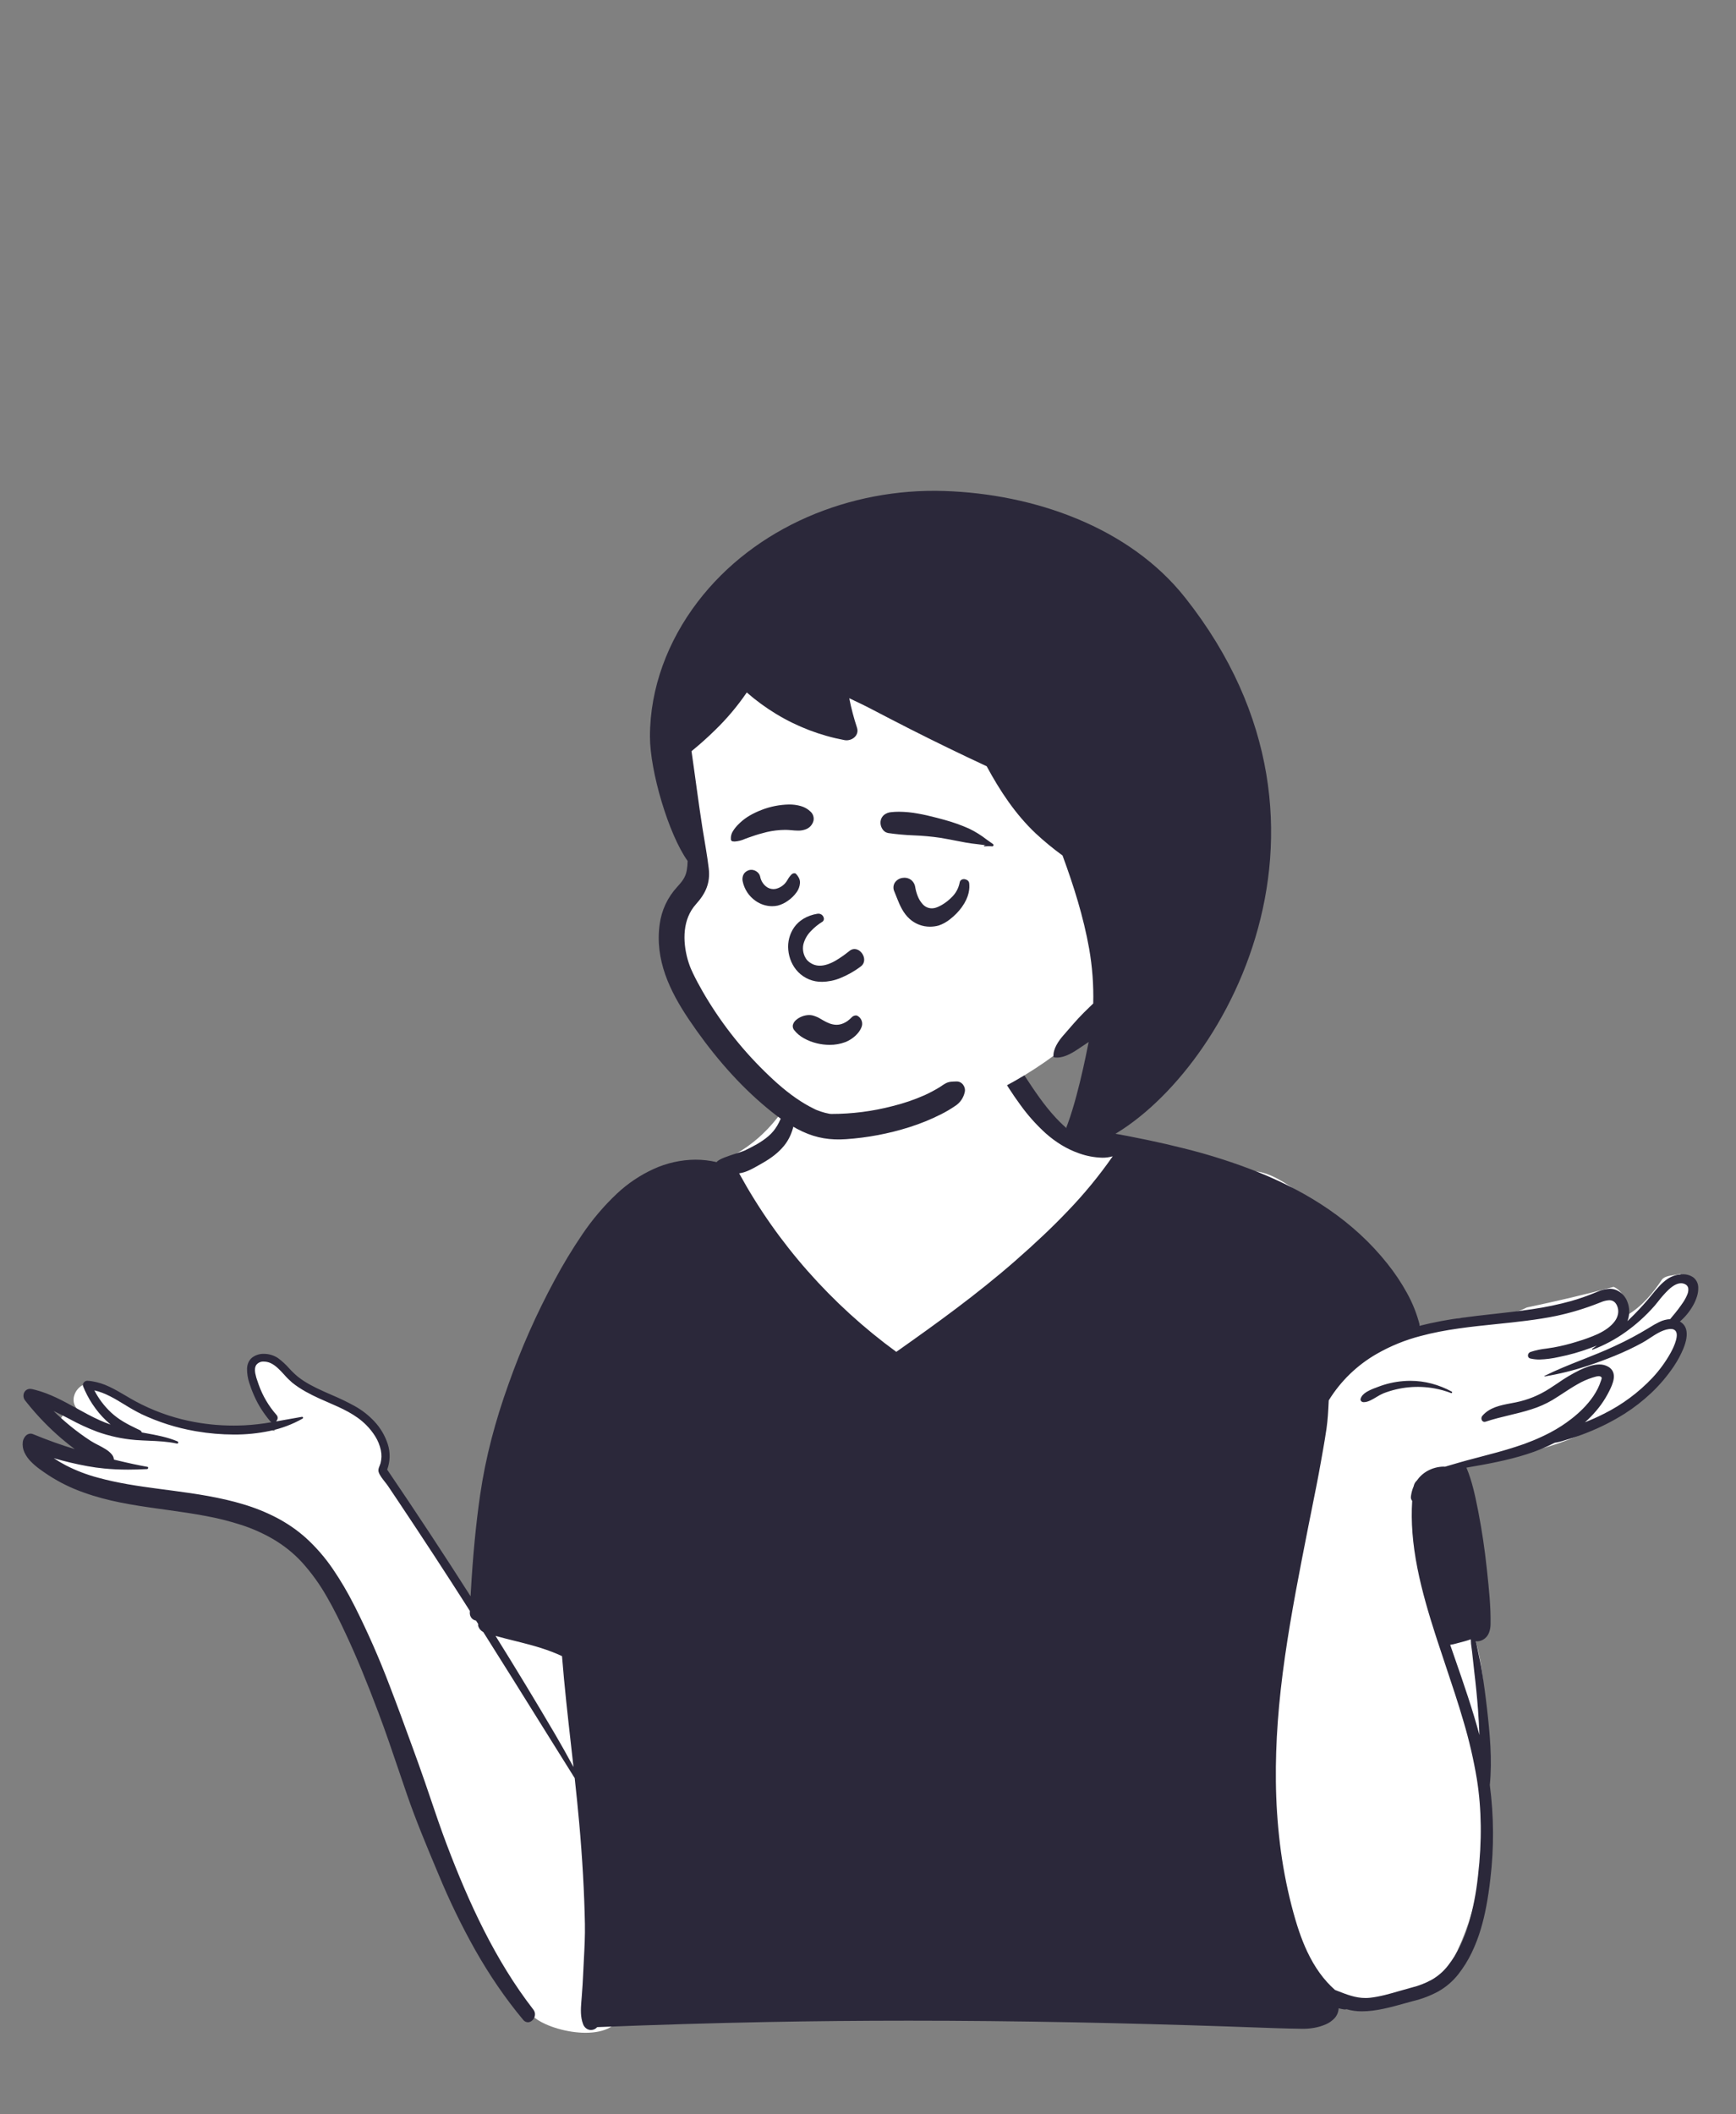 <svg width="230" height="280" viewBox="0 0 230 280" fill="none" xmlns="http://www.w3.org/2000/svg">
<rect x="0" y="0" width="230" height="280" fill="#808080" stroke="none"/>
<path d="M14.304 192.545C12.352 191.526 10.447 190.419 8.571 189.268C7.25 188.477 8.419 186.487 9.774 187.206C10.467 187.574 11.157 187.946 11.849 188.311C11.304 187.844 10.801 187.33 10.346 186.774L10.377 186.743C8.631 185.178 10.874 182.227 12.86 183.512C14.611 184.781 16.379 186.076 18.389 186.912C22.553 188.678 27.146 188.97 31.615 189.021C33.25 188.898 34.812 189.182 36.399 189.498C35.777 187.001 34.22 185.117 33.394 182.7C32.785 180.259 36.308 178.597 37.556 180.943C37.863 181.519 38.155 182.102 38.44 182.687C41.139 185.142 45.645 184.925 48.367 187.561C49.917 188.937 50.675 190.804 50.975 192.677C51.179 193.95 50.862 195.225 51.632 196.352C55.351 201.613 61.228 209.928 64.212 215.717C66.326 201.96 71.968 184.944 77.797 172.365C79.725 168.342 81.93 164.411 84.825 161.001C84.496 159.864 85.655 157.845 86.391 158.467C88.659 155.697 92.665 154.979 95.888 153.604C100.237 151.744 103.846 147.878 105.62 143.484C107.9 135.115 113.51 134.052 121.292 134.422C128.74 134.413 134.249 137.598 135.875 145.179C139.176 150.934 146.97 149.981 152.578 151.505C156.689 152.46 160.677 153.88 164.467 155.738C168.683 151.738 183.785 168.525 185.158 172.845C184.35 173.001 183.547 173.19 182.751 173.42C182.042 173.625 182.339 174.695 183.054 174.525C183.939 174.316 184.836 174.161 185.739 174.062C185.766 174.148 185.79 174.233 185.808 174.318C185.909 174.311 186.01 174.303 186.111 174.296C185.88 174.414 185.662 174.557 185.462 174.722C184.954 175.144 185.614 175.957 186.154 175.621C186.663 175.24 187.328 175.301 187.938 175.173C187.974 176.427 192.447 175.025 193.141 174.609C196.229 174.223 199.406 174.637 202.288 173.148C206.123 172.341 209.988 171.447 213.78 170.419C214.784 170.81 215.728 172.21 214.93 173.239C214.482 173.706 215.058 174.47 215.623 174.138C217.517 173.023 218.982 171.282 220.224 169.407C220.809 168.817 221.847 168.945 222.632 168.7C222.739 168.887 222.796 169.099 222.798 169.314C226.13 169.863 223.753 173.502 222.078 174.635C222.967 175.214 223 176.347 222.923 177.293C223.023 177.462 223.084 177.653 223.099 177.849C223.114 178.045 223.083 178.243 223.01 178.425C222.383 179.869 221.028 181.085 219.998 182.255C218.861 183.547 217.846 184.847 216.462 185.893C211.186 189.915 204.82 192.163 198.288 193.043C195.969 193.399 192.633 193.944 191.197 195.905C191.549 198.232 192.196 200.465 192.783 202.734C193.604 205.747 193.548 208.9 193.559 211.972C193.587 211.946 193.621 211.928 193.658 211.919C193.695 211.911 193.734 211.911 193.771 211.922C193.807 211.932 193.841 211.951 193.868 211.978C193.895 212.005 193.915 212.038 193.926 212.074C194.117 213.347 194.259 214.649 195.033 215.719C195.706 217.733 196.17 219.811 196.416 221.92C197.432 231.828 197.675 242.027 195.384 251.78C194.504 255.392 193.059 258.842 191.104 262.004C190.874 262.408 190.519 262.728 190.092 262.914C189.666 263.101 189.191 263.145 188.738 263.039C185.915 264.505 182.36 264.975 179.319 264.603C168.95 261.665 172.563 268.734 158.023 266.569C132.927 263.372 107.564 269.655 82.521 265.966C81.904 270.73 73.83 269.364 71.025 267.35C62.615 261.098 58.44 241.305 54.219 231.264C51.318 223.349 46.46 209.332 40.098 204.021C38.19 202.529 35.885 201.744 33.577 201.11C24.967 198.891 16.323 196.793 7.696 194.635C6.233 194.275 6.496 191.78 8.061 191.94C10.137 192.153 12.221 192.345 14.304 192.545Z" fill="white"/>
<path d="M78.302 268.832C78.458 268.831 78.613 268.796 78.755 268.73C78.897 268.664 79.024 268.569 79.126 268.451C86.861 268.14 94.467 267.912 101.735 267.774C107.793 267.658 114.071 267.599 120.395 267.599C127.427 267.599 134.77 267.672 142.221 267.816C148.749 267.943 155.59 268.126 162.554 268.361C163.529 268.393 164.521 268.43 165.48 268.466H165.488H165.492C167.813 268.552 170.212 268.641 172.573 268.673C172.605 268.673 172.638 268.673 172.671 268.673C173.164 268.672 173.657 268.627 174.142 268.538C174.655 268.449 175.156 268.299 175.633 268.091C176.08 267.904 176.482 267.625 176.813 267.272C177.128 266.926 177.318 266.484 177.351 266.018L177.354 265.956C177.583 266.018 177.815 266.067 178.05 266.102C178.091 266.109 178.134 266.112 178.176 266.112C178.235 266.112 178.294 266.106 178.352 266.093L178.399 266.08C179.067 266.274 179.76 266.369 180.455 266.361C182.317 266.361 184.297 265.808 186.044 265.321C186.385 265.226 186.708 265.136 187.024 265.052L187.234 264.996C188.386 264.721 189.498 264.297 190.54 263.735C191.576 263.155 192.486 262.374 193.217 261.439C193.909 260.555 194.503 259.6 194.988 258.588C195.475 257.571 195.88 256.515 196.199 255.433C196.755 253.568 197.155 251.46 197.457 248.798C197.948 244.676 197.923 240.509 197.383 236.393C197.72 233.015 197.384 229.541 197.012 226.273C196.813 224.526 196.594 222.916 196.343 221.351C196.196 220.439 196.006 219.545 195.807 218.634C195.781 218.513 195.757 218.393 195.731 218.265V218.262C195.682 218.015 195.63 217.76 195.565 217.511L195.52 217.351C195.577 217.359 195.635 217.363 195.694 217.363C195.97 217.358 196.24 217.284 196.48 217.148C196.837 216.949 197.114 216.632 197.263 216.252C197.411 215.872 197.485 215.468 197.482 215.06C197.52 212.777 197.27 210.427 197.028 208.154L197.024 208.118C197.006 207.955 196.989 207.792 196.972 207.63C196.702 205.115 196.336 202.66 195.884 200.334L195.762 199.713C195.43 198.027 195.014 196.083 194.285 194.359C197.007 193.896 199.666 193.412 202.263 192.588C203.544 192.183 204.79 191.673 205.987 191.062C206.435 190.992 206.877 190.884 207.307 190.738H207.308C207.44 190.698 207.575 190.656 207.708 190.618C208.567 190.367 209.426 190.069 210.262 189.732C211.994 189.053 213.658 188.212 215.233 187.222C216.502 186.416 217.691 185.49 218.784 184.457C219.876 183.425 220.854 182.277 221.699 181.034L221.815 180.86C222.287 180.151 222.691 179.398 223.021 178.612C223.434 177.593 223.564 176.752 223.407 176.111C223.353 175.878 223.25 175.659 223.105 175.47C222.959 175.28 222.775 175.124 222.564 175.012C223.255 174.419 223.839 173.711 224.289 172.92C224.513 172.533 224.694 172.122 224.828 171.696C224.952 171.315 225.009 170.916 224.999 170.516C225 170.255 224.942 169.997 224.828 169.762C224.713 169.527 224.546 169.321 224.339 169.161C223.929 168.879 223.439 168.737 222.942 168.755C222.247 168.757 221.567 168.957 220.982 169.331C220.133 169.899 219.482 170.697 218.853 171.47L218.794 171.542C218.105 172.389 217.349 173.23 216.481 174.112C216.265 174.332 216.045 174.547 215.83 174.752L215.609 174.96C215.643 174.877 215.674 174.792 215.7 174.708C215.92 173.989 215.903 173.218 215.651 172.51C215.535 172.155 215.35 171.828 215.105 171.547C214.86 171.266 214.561 171.038 214.225 170.875C213.928 170.739 213.604 170.67 213.277 170.673C212.722 170.699 212.176 170.828 211.669 171.054L211.542 171.106C210.438 171.569 209.308 171.967 208.156 172.297C206.477 172.758 204.771 173.116 203.048 173.367C201.328 173.629 199.566 173.824 197.863 174.013C196.501 174.164 195.093 174.32 193.715 174.508C191.83 174.753 189.96 175.106 188.116 175.566C187.74 174.047 187.163 172.584 186.401 171.217C185.649 169.853 184.782 168.557 183.808 167.342C182.702 165.953 181.489 164.651 180.182 163.449C178.896 162.27 177.529 161.181 176.092 160.192C174.657 159.205 173.164 158.306 171.622 157.497C170.134 156.714 168.53 155.973 166.855 155.292C163.569 153.98 160.197 152.899 156.761 152.056C153.789 151.306 150.521 150.621 146.476 149.899C146.399 149.886 146.322 149.879 146.244 149.879C145.741 149.879 145.284 150.153 144.859 150.433C144.817 150.461 144.775 150.489 144.734 150.517L144.725 150.523C144.351 150.772 144.029 150.988 143.739 150.988C143.655 150.989 143.573 150.968 143.499 150.928C142.272 150.269 141.09 149.322 139.887 148.034C138.29 146.323 136.999 144.361 135.752 142.464C135.246 141.695 134.723 140.901 134.185 140.128C134.068 139.951 133.909 139.806 133.723 139.705C133.536 139.605 133.328 139.552 133.116 139.552C132.874 139.553 132.637 139.616 132.426 139.735C132.22 139.848 132.049 140.016 131.931 140.22C131.83 140.404 131.783 140.613 131.793 140.822C131.804 141.032 131.872 141.234 131.991 141.408L132.41 142.102C133.194 143.39 134.138 144.9 135.191 146.328C136.171 147.691 137.292 148.947 138.535 150.076C139.186 150.656 139.887 151.178 140.63 151.633C141.375 152.087 142.166 152.46 142.991 152.746C143.97 153.094 144.999 153.286 146.038 153.315C146.506 153.321 146.973 153.258 147.423 153.128L147.589 152.886C147.539 152.96 147.484 153.04 147.423 153.128C145.609 155.73 143.59 158.182 141.385 160.462C139.433 162.506 137.237 164.585 134.473 167.004C129.434 171.413 123.94 175.362 119.186 178.718L118.749 179.026C114.469 175.902 110.54 172.323 107.033 168.35C103.524 164.381 100.469 160.031 97.927 155.383C98.84 155.273 99.751 154.75 100.557 154.289L100.566 154.284C100.698 154.208 100.822 154.137 100.946 154.068C102.231 153.346 103.158 152.609 103.865 151.747C104.194 151.346 104.469 150.904 104.683 150.432C104.889 149.975 105.048 149.499 105.159 149.01C105.364 148.013 105.493 147.003 105.544 145.986C105.586 145.434 105.629 144.862 105.696 144.307C105.699 144.288 105.698 144.269 105.693 144.251C105.687 144.232 105.678 144.215 105.666 144.201C105.648 144.183 105.627 144.169 105.603 144.16C105.579 144.15 105.554 144.146 105.529 144.147C105.485 144.146 105.442 144.16 105.406 144.187C104.589 144.866 104.235 145.905 103.894 146.91C103.842 147.062 103.789 147.218 103.735 147.369C103.295 148.607 102.8 149.605 101.813 150.456C100.885 151.256 99.746 151.849 98.653 152.369C98.482 152.45 98.098 152.573 97.653 152.714H97.652C96.607 153.047 95.175 153.502 94.951 153.901C94.031 153.685 93.089 153.576 92.144 153.575C90.226 153.59 88.334 154.011 86.591 154.811C84.811 155.624 83.176 156.721 81.748 158.059C80.017 159.689 78.472 161.506 77.142 163.476C75.807 165.444 74.576 167.48 73.455 169.577C71.077 173.982 69.045 178.564 67.377 183.283C66.489 185.749 65.73 188.193 65.118 190.547C64.478 193.002 63.974 195.49 63.608 198C63.05 201.864 62.647 206.07 62.376 210.856L62.346 211.393C58.862 205.924 55.145 200.283 51.298 194.623C51.702 193.535 51.729 192.342 51.373 191.237C51.01 190.121 50.406 189.098 49.604 188.242C48.836 187.419 47.942 186.724 46.956 186.182C45.97 185.643 44.958 185.156 43.922 184.723C43.626 184.594 43.322 184.46 43.023 184.326L42.715 184.186C41.624 183.689 40.477 183.119 39.475 182.327C39.056 181.978 38.663 181.6 38.297 181.195C37.862 180.703 37.378 180.257 36.852 179.863C36.293 179.488 35.635 179.288 34.961 179.289C34.415 179.273 33.879 179.438 33.436 179.759C33.225 179.923 33.054 180.133 32.937 180.373C32.805 180.652 32.735 180.956 32.73 181.264C32.727 181.891 32.824 182.514 33.017 183.11C33.205 183.708 33.427 184.294 33.684 184.865C33.951 185.472 34.264 186.057 34.621 186.615C34.978 187.172 35.372 187.706 35.799 188.211C35.836 188.255 35.879 188.294 35.926 188.326L35.959 188.346C34.77 188.555 33.568 188.692 32.362 188.756C31.898 188.777 31.428 188.788 30.968 188.788C28.968 188.793 26.974 188.585 25.018 188.169C22.553 187.646 20.175 186.773 17.956 185.578C17.512 185.337 17.068 185.075 16.639 184.823C15.942 184.412 15.221 183.987 14.485 183.644C13.75 183.288 12.968 183.042 12.162 182.914C11.974 182.885 11.777 182.865 11.558 182.853C11.55 182.853 11.542 182.853 11.534 182.853C11.442 182.858 11.352 182.885 11.273 182.931C11.193 182.977 11.125 183.042 11.075 183.12C11.027 183.184 10.995 183.26 10.983 183.34C10.972 183.42 10.98 183.501 11.007 183.577C11.086 183.775 11.164 183.958 11.245 184.135C11.627 184.974 12.095 185.771 12.643 186.512C13.198 187.268 13.837 187.957 14.55 188.565L14.66 188.657C14.15 188.481 13.652 188.283 13.179 188.07C12.148 187.606 11.135 187.047 10.155 186.506C8.42 185.548 6.626 184.558 4.67 184.059C4.54 184.025 4.401 183.992 4.231 183.954C4.153 183.937 4.073 183.928 3.993 183.928C3.829 183.925 3.667 183.969 3.527 184.055C3.386 184.142 3.274 184.267 3.203 184.415C3.123 184.588 3.093 184.78 3.117 184.969C3.142 185.158 3.219 185.337 3.341 185.484C3.445 185.617 3.532 185.724 3.614 185.823C4.976 187.522 6.494 189.09 8.149 190.506C8.719 190.991 9.309 191.462 9.903 191.907C8.12 191.367 6.259 190.699 4.372 189.922C4.268 189.878 4.156 189.855 4.044 189.854C3.908 189.859 3.776 189.894 3.655 189.956C3.535 190.019 3.43 190.107 3.347 190.214C3.172 190.425 3.058 190.681 3.019 190.952C2.961 191.424 3.036 191.903 3.234 192.335C3.44 192.774 3.719 193.175 4.06 193.521C4.749 194.248 5.651 194.848 6.376 195.33L6.437 195.371C7.901 196.323 9.475 197.094 11.125 197.665C14.253 198.796 17.523 199.312 20.878 199.782L22.48 200.005C24.01 200.219 25.639 200.454 27.255 200.761C28.832 201.049 30.388 201.439 31.915 201.929C33.422 202.411 34.872 203.057 36.238 203.856C36.924 204.263 37.581 204.716 38.205 205.213C38.846 205.726 39.447 206.287 40.004 206.89C41.265 208.286 42.369 209.816 43.297 211.452C44.265 213.113 45.101 214.849 45.861 216.476C47.232 219.411 48.551 222.598 50.139 226.81C51.094 229.337 51.976 231.94 52.829 234.456C53.194 235.533 53.572 236.646 53.95 237.74C55.113 241.099 56.511 244.435 57.863 247.661L58.081 248.178C59.505 251.634 61.138 255.001 62.97 258.259C63.911 259.914 64.904 261.507 65.921 262.993C66.994 264.562 68.134 266.072 69.31 267.48C69.383 267.578 69.478 267.659 69.586 267.715C69.695 267.772 69.815 267.804 69.937 267.808C70.111 267.804 70.28 267.747 70.419 267.643C70.569 267.535 70.689 267.391 70.769 267.226C70.852 267.059 70.889 266.874 70.879 266.688C70.864 266.484 70.788 266.289 70.661 266.129C69.397 264.492 68.22 262.79 67.136 261.029C66.097 259.347 65.076 257.521 64.102 255.599C63.203 253.827 62.343 251.98 61.472 249.953C60.706 248.17 59.95 246.289 59.16 244.201C58.408 242.216 57.715 240.17 57.044 238.191V238.189C56.533 236.682 56.005 235.124 55.454 233.603L54.697 231.513C53.735 228.865 52.695 226.021 51.601 223.182C50.27 219.676 48.761 216.241 47.08 212.888L46.9 212.536C46.078 210.906 45.151 209.331 44.125 207.821C43.102 206.311 41.905 204.925 40.559 203.694C39.958 203.154 39.323 202.654 38.657 202.197C38.004 201.751 37.325 201.343 36.624 200.977C35.226 200.254 33.764 199.666 32.255 199.219C29.212 198.294 25.966 197.819 22.902 197.412L20.924 197.151C18.361 196.811 15.64 196.418 13.024 195.699C11.531 195.308 10.084 194.755 8.711 194.049C8.164 193.763 7.633 193.448 7.12 193.106C8.59 193.537 10.082 193.891 11.59 194.165C12.317 194.299 13.059 194.401 13.797 194.472C14.805 194.572 15.845 194.621 16.976 194.621C17.754 194.621 18.574 194.598 19.481 194.55C19.521 194.547 19.558 194.528 19.586 194.499C19.613 194.47 19.629 194.431 19.631 194.391C19.635 194.358 19.625 194.325 19.605 194.299C19.585 194.273 19.555 194.256 19.522 194.251C18.321 194.038 17.04 193.764 15.492 193.389L15.09 193.291C15.075 193.039 14.977 192.798 14.812 192.607C14.37 192.069 13.664 191.705 12.983 191.353C12.646 191.187 12.318 191.005 12 190.806C11.079 190.207 10.191 189.558 9.338 188.864C8.581 188.247 7.826 187.572 7.095 186.858L7.075 186.839L7.085 186.849L7.095 186.859C7.799 187.183 8.501 187.548 9.179 187.9C10.378 188.557 11.621 189.13 12.9 189.612C14.513 190.187 16.195 190.551 17.902 190.694L18.007 190.703L18.113 190.71C18.631 190.748 19.157 190.769 19.666 190.791C20.907 190.843 22.19 190.898 23.431 191.171C23.445 191.174 23.459 191.176 23.474 191.176C23.507 191.176 23.539 191.165 23.565 191.144C23.59 191.123 23.608 191.094 23.613 191.061C23.621 191.024 23.615 190.985 23.597 190.951C23.578 190.918 23.549 190.892 23.513 190.878C22.147 190.31 20.764 190.059 19.299 189.792L19.287 189.79C19.122 189.76 18.951 189.729 18.784 189.698C18.764 189.629 18.729 189.566 18.681 189.512C18.634 189.458 18.575 189.416 18.509 189.387L18.098 189.191C16.903 188.617 15.745 188.022 14.712 187.053C13.813 186.212 13.065 185.223 12.501 184.128C13.932 184.442 15.263 185.252 16.549 186.036C17.268 186.492 18.011 186.909 18.774 187.286C21.003 188.333 23.361 189.081 25.787 189.509L26.063 189.557C27.689 189.831 29.336 189.972 30.985 189.976C32.584 189.986 34.18 189.825 35.745 189.497C37.272 189.181 38.74 188.628 40.097 187.86C40.12 187.849 40.138 187.829 40.148 187.806C40.159 187.782 40.161 187.756 40.154 187.731C40.145 187.702 40.128 187.676 40.104 187.658C40.08 187.64 40.051 187.63 40.02 187.63C40.013 187.63 40.006 187.63 39.999 187.631C39.315 187.743 38.624 187.87 37.956 187.992H37.952L37.947 187.993C37.495 188.075 37.028 188.161 36.569 188.24C36.683 188.136 36.758 187.996 36.781 187.842C36.792 187.759 36.784 187.674 36.759 187.593C36.733 187.513 36.691 187.439 36.633 187.377C35.604 186.212 34.807 184.861 34.283 183.397L34.184 183.11L34.152 183.018L34.15 183.013C34.006 182.636 33.894 182.247 33.816 181.851C33.736 181.375 33.781 181.018 33.954 180.76C34.07 180.609 34.221 180.49 34.394 180.413C34.567 180.335 34.756 180.301 34.945 180.315C35.248 180.317 35.547 180.381 35.824 180.502C36.535 180.823 37.105 181.448 37.656 182.052C37.979 182.425 38.33 182.774 38.705 183.096C39.844 184.017 41.166 184.676 42.19 185.148L42.45 185.266C42.786 185.417 43.131 185.567 43.465 185.712C45.258 186.489 47.111 187.293 48.519 188.715C48.978 189.173 49.383 189.683 49.725 190.234C50.068 190.785 50.314 191.392 50.451 192.027C50.576 192.608 50.563 193.211 50.413 193.787C50.376 193.913 50.331 194.036 50.279 194.156C50.169 194.423 50.074 194.655 50.178 194.976C50.31 195.378 50.675 195.841 50.997 196.249C51.154 196.448 51.302 196.635 51.416 196.805C51.828 197.416 52.244 198.037 52.646 198.638C53.337 199.671 54.036 200.724 54.712 201.742L54.724 201.761L55.091 202.314C56.651 204.666 58.232 207.084 59.925 209.707C60.445 210.513 60.968 211.327 61.479 212.126L62.252 213.337C62.363 213.51 62.474 213.683 62.584 213.857L62.661 213.976L62.721 214.071C62.836 214.25 62.942 214.417 63.037 214.568L63.357 215.071C63.332 215.17 63.335 215.274 63.367 215.372C63.477 215.684 63.697 215.946 63.984 216.109L64.034 216.138C66.541 220.101 69.064 224.145 71.503 228.056L71.522 228.087C73.034 230.51 74.598 233.016 76.142 235.477C76.383 237.678 76.577 239.609 76.735 241.38C77.162 246.161 77.41 250.543 77.493 254.774C77.523 256.354 77.438 257.966 77.355 259.525V259.532C77.325 260.105 77.294 260.698 77.269 261.279C77.222 262.327 77.158 263.367 77.078 264.373L77.018 265.103C76.936 266.118 76.893 267.108 77.253 268.061C77.337 268.291 77.488 268.491 77.686 268.634C77.866 268.763 78.081 268.832 78.302 268.832V268.832ZM191.212 194.224C190.482 194.243 189.767 194.437 189.128 194.79C188.561 195.105 188.074 195.547 187.706 196.082C187.493 196.275 187.35 196.533 187.299 196.815C187.116 197.238 186.993 197.684 186.935 198.14C186.915 198.251 186.919 198.364 186.948 198.473C186.976 198.582 187.027 198.683 187.098 198.77C186.92 201.509 187.147 204.426 187.793 207.689C188.41 210.807 189.329 213.835 190.146 216.385L190.327 216.946L190.443 217.301C190.805 218.414 191.183 219.54 191.548 220.629V220.631C192.358 223.047 193.196 225.547 193.917 228.032C194.655 230.515 195.24 233.041 195.666 235.596C196.3 239.547 196.352 243.84 195.825 248.355L195.79 248.646C195.566 250.719 195.161 252.769 194.58 254.772C194.281 255.775 193.904 256.753 193.452 257.698C193.009 258.626 192.466 259.503 191.833 260.314C191.246 261.068 190.519 261.701 189.69 262.176C188.858 262.633 187.97 262.979 187.048 263.206L186.941 263.235C186.448 263.365 185.941 263.512 185.45 263.655H185.447C184.161 264.03 182.831 264.418 181.512 264.562C181.312 264.584 181.11 264.595 180.908 264.595C179.603 264.595 178.453 264.145 177.236 263.669C177.129 263.627 176.996 263.575 176.869 263.526L176.867 263.524C175.386 262.213 174.184 260.551 173.189 258.441C172.416 256.8 171.776 254.923 171.114 252.356C170.424 249.665 169.91 246.932 169.577 244.174C169.247 241.429 169.067 238.667 169.039 235.901C168.98 230.804 169.376 225.383 170.251 219.328C171.07 213.651 172.197 207.93 173.288 202.398L173.322 202.222C173.489 201.375 173.663 200.514 173.831 199.681V199.678V199.676C174.226 197.719 174.635 195.694 174.986 193.695L175.284 192.019C175.431 191.185 175.6 190.2 175.743 189.216C175.917 188.014 175.975 186.852 176.035 185.622L176.044 185.451C177.617 182.897 179.805 180.779 182.408 179.29C184.24 178.241 186.205 177.443 188.25 176.918C191.487 176.045 194.937 175.69 198.273 175.346C200.897 175.076 203.61 174.796 206.181 174.267C208.117 173.855 210.014 173.28 211.854 172.55L212.107 172.451C212.454 172.299 212.825 172.21 213.203 172.187C213.695 172.187 214.037 172.433 214.251 172.939C214.395 173.277 214.436 173.65 214.368 174.011C214.297 174.369 214.144 174.707 213.921 174.997C213.439 175.638 212.706 176.184 211.68 176.668C210.812 177.055 209.918 177.383 209.006 177.65L208.914 177.68C207.905 177.999 206.877 178.254 205.836 178.442C205.521 178.499 205.202 178.544 204.893 178.587C204.165 178.663 203.448 178.817 202.753 179.046C202.655 179.085 202.571 179.154 202.515 179.242C202.458 179.331 202.43 179.436 202.436 179.541C202.44 179.629 202.473 179.713 202.531 179.78C202.588 179.846 202.667 179.891 202.753 179.907C203.154 179.999 203.564 180.044 203.976 180.041C204.831 180.012 205.682 179.901 206.517 179.71L206.549 179.703C207.932 179.429 209.291 179.045 210.613 178.554C210.899 178.449 211.139 178.358 211.367 178.268L211.56 178.192C211.376 178.326 211.179 178.467 210.958 178.623C210.947 178.632 210.938 178.644 210.934 178.657C210.93 178.671 210.93 178.686 210.935 178.699C210.938 178.711 210.944 178.721 210.954 178.729C210.963 178.736 210.974 178.74 210.986 178.741C210.993 178.741 211.001 178.739 211.007 178.737C212.576 178.143 214.059 177.346 215.42 176.366C216.783 175.391 218.031 174.265 219.141 173.009L219.25 172.885C219.367 172.749 219.506 172.575 219.667 172.374C220.092 171.816 220.557 171.29 221.06 170.8C221.686 170.222 222.229 169.941 222.72 169.941C222.909 169.94 223.094 169.985 223.263 170.07C223.366 170.117 223.457 170.187 223.528 170.276C223.599 170.364 223.648 170.468 223.671 170.579C223.711 170.87 223.667 171.167 223.546 171.434C223.402 171.787 223.222 172.125 223.01 172.442C222.57 173.095 222.093 173.723 221.581 174.321C221.512 174.404 221.442 174.489 221.38 174.564L221.276 174.693C220.773 174.721 220.281 174.851 219.83 175.076C219.377 175.296 218.939 175.544 218.516 175.817L218.427 175.872C216.98 176.754 215.482 177.55 213.941 178.256C212.535 178.917 211.064 179.498 209.643 180.059C207.978 180.717 206.257 181.397 204.628 182.21C204.621 182.213 204.615 182.218 204.612 182.224C204.609 182.231 204.608 182.238 204.61 182.246C204.612 182.255 204.618 182.262 204.625 182.268C204.632 182.274 204.641 182.277 204.65 182.277H204.656C206.584 181.958 208.484 181.489 210.339 180.873L210.421 180.847L210.504 180.819C211.596 180.461 212.718 180.045 213.936 179.548C215.189 179.04 216.411 178.461 217.598 177.814C217.916 177.641 218.239 177.429 218.581 177.205C219.394 176.673 220.234 176.123 221.112 176.013C221.188 176.003 221.264 175.998 221.34 175.997C221.383 175.997 221.426 175.999 221.467 176.003C221.587 176.003 221.704 176.035 221.808 176.095C221.912 176.155 221.998 176.242 222.057 176.346C222.457 177.103 221.509 178.859 221.314 179.203C220.66 180.364 219.872 181.445 218.967 182.423C217.113 184.394 214.924 186.02 212.501 187.225C211.735 187.616 210.913 187.985 209.986 188.353C210.129 188.226 210.272 188.094 210.379 187.993C210.893 187.507 211.371 186.984 211.809 186.428C212.247 185.873 212.637 185.281 212.975 184.659L213.151 184.324C213.432 183.78 213.729 183.144 213.803 182.552C213.848 182.262 213.816 181.966 213.712 181.693C213.585 181.399 213.364 181.156 213.084 181.001C212.721 180.792 212.308 180.686 211.889 180.694C211.43 180.704 210.975 180.786 210.542 180.936C210.496 180.951 210.449 180.967 210.404 180.982L210.376 180.992C210.054 181.105 209.702 181.25 209.3 181.437C208.276 181.941 207.295 182.525 206.364 183.184C206.018 183.415 205.662 183.653 205.306 183.88C204.623 184.321 203.901 184.698 203.15 185.009C202.401 185.315 201.624 185.55 200.83 185.711L200.675 185.742C200.518 185.773 200.358 185.803 200.203 185.832C198.8 186.098 197.35 186.372 196.382 187.512C196.322 187.588 196.284 187.679 196.273 187.776C196.262 187.872 196.278 187.969 196.32 188.057C196.349 188.128 196.398 188.189 196.462 188.232C196.525 188.275 196.6 188.299 196.677 188.3C196.727 188.3 196.778 188.291 196.826 188.274C197.869 187.922 198.95 187.663 199.995 187.412C200.959 187.18 201.956 186.941 202.91 186.63C203.879 186.328 204.81 185.916 205.684 185.401C206.16 185.113 206.635 184.803 207.094 184.502C207.723 184.09 208.374 183.664 209.043 183.29C209.651 182.938 210.296 182.653 210.965 182.441L211.334 182.332C211.488 182.281 211.648 182.251 211.811 182.243C211.868 182.242 211.926 182.251 211.981 182.269C212.023 182.278 212.063 182.296 212.098 182.321C212.133 182.345 212.163 182.377 212.186 182.413C212.23 182.504 212.188 182.623 212.136 182.774L212.135 182.777C212.125 182.806 212.114 182.836 212.104 182.868L212.093 182.899C211.184 185.712 208.44 187.823 206.886 188.831C206.42 189.135 205.918 189.429 205.396 189.706C203.917 190.476 202.374 191.114 200.783 191.612C199.196 192.127 197.544 192.559 195.946 192.977L195.938 192.979C195.419 193.115 194.882 193.255 194.356 193.396C194.335 193.402 192.165 194.008 191.454 194.233C191.376 194.227 191.295 194.224 191.212 194.224ZM65.654 216.642C65.692 216.651 65.731 216.661 65.767 216.672H65.769L65.776 216.674C66.538 216.888 67.32 217.082 68.075 217.269C68.368 217.342 68.7 217.424 69.02 217.505C70.784 217.949 72.665 218.477 74.46 219.319C74.776 223.314 75.233 227.365 75.675 231.282V231.284C75.737 231.841 75.808 232.474 75.878 233.091L75.98 234.009C75.109 232.393 74.311 230.97 73.539 229.658C71 225.34 68.348 220.961 65.654 216.642ZM194.864 217.097C194.87 217.492 194.906 217.885 194.971 218.274C194.994 218.435 195.016 218.586 195.033 218.738C195.08 219.143 195.124 219.556 195.166 219.955V219.959C195.213 220.4 195.262 220.855 195.314 221.303C195.537 223.161 195.703 224.847 195.822 226.457C195.906 227.581 195.96 228.71 196.005 229.763C195.098 226.37 193.924 222.987 192.789 219.714L192.784 219.701C192.57 219.084 192.349 218.446 192.133 217.819C192.37 217.789 192.604 217.742 192.833 217.676L193.237 217.567L193.318 217.547H193.319C193.614 217.472 194.305 217.296 194.864 217.097V217.097ZM10.705 192.493L10.792 192.555L10.705 192.493ZM10.141 192.084C10.195 192.124 10.248 192.163 10.302 192.202C10.249 192.164 10.196 192.125 10.141 192.084V192.084ZM63.067 214.617L63.052 214.593L63.037 214.569L62.721 214.073L62.616 213.908L62.584 213.858L62.252 213.338L62.244 213.519C62.222 213.79 62.302 214.06 62.47 214.274C62.623 214.454 62.834 214.575 63.066 214.617L63.067 214.617ZM180.705 185.687C181.237 185.687 181.815 185.34 182.373 185.005C182.657 184.823 182.954 184.663 183.263 184.529C185.427 183.677 187.786 183.449 190.073 183.87C190.819 184.006 191.551 184.212 192.259 184.485C192.27 184.49 192.282 184.492 192.295 184.492C192.318 184.491 192.339 184.481 192.357 184.466C192.374 184.451 192.386 184.43 192.39 184.408C192.397 184.386 192.396 184.362 192.387 184.341C192.378 184.32 192.363 184.302 192.343 184.291C191.501 183.831 190.607 183.474 189.679 183.228C188.757 182.985 187.806 182.861 186.852 182.861C186.529 182.861 186.202 182.875 185.88 182.904C184.744 182.998 183.628 183.254 182.565 183.666L182.462 183.706L182.291 183.772C181.871 183.917 181.466 184.1 181.079 184.319C180.64 184.585 180.374 184.884 180.268 185.23C180.253 185.277 180.249 185.327 180.256 185.376C180.263 185.424 180.281 185.471 180.309 185.511C180.344 185.561 180.389 185.602 180.442 185.632C180.495 185.662 180.554 185.68 180.614 185.684C180.642 185.686 180.674 185.687 180.705 185.687Z" fill="#2B283A"/>
<path d="M131.747 69.702C102.865 68.281 100.848 76.676 96.882 82.027C94.914 84.683 89.832 88.616 88.989 97.699C88.404 104.004 92.129 111.271 92.129 116.904C92.129 119.78 88.608 125.954 90.247 130.145C93.896 139.474 101.621 149.828 111.464 149.828C121.308 149.828 139.479 144.402 150.355 128.829C153.919 123.728 160.628 71.122 131.747 69.702Z" fill="white"/>
<path d="M89.709 117.467C90.34 116.771 90.829 116.2 90.993 115.243C91.059 114.84 91.096 114.432 91.106 114.023C88.573 110.483 86.111 102.12 86.111 97.547C86.111 91.094 88.491 84.885 92.398 79.749C100.012 69.748 112.687 64.619 125.092 65.022C136.971 65.405 149.606 69.783 157.016 79.144C181.601 110.198 160.967 144.119 145.854 151.176C144.539 151.791 140.29 151.577 140.881 150.265C142.581 146.497 143.921 139.555 144.234 137.992C143.75 138.318 143.263 138.637 142.773 138.966C141.906 139.547 140.744 140.212 139.654 140.02C139.629 140.013 139.608 139.998 139.592 139.978C139.577 139.958 139.568 139.933 139.568 139.908C139.518 138.884 140.25 137.832 140.894 137.103C141.788 136.089 142.638 135.05 143.6 134.099C144.01 133.694 144.425 133.292 144.84 132.889C144.902 130.457 144.72 128.024 144.299 125.628C143.55 121.422 142.258 117.326 140.774 113.294C139.53 112.39 138.341 111.412 137.215 110.365C134.53 107.832 132.481 104.734 130.725 101.476C130.704 101.466 130.681 101.455 130.66 101.445C127.255 99.862 123.877 98.22 120.528 96.522C118.8 95.647 117.083 94.751 115.366 93.856C114.433 93.368 113.47 92.924 112.516 92.465C112.776 93.784 113.118 95.085 113.541 96.362C113.888 97.412 112.828 98.187 111.891 98.014C108.689 97.415 105.623 96.244 102.838 94.555C101.459 93.718 100.155 92.764 98.939 91.704C97.717 93.495 96.317 95.158 94.762 96.668C93.759 97.654 92.711 98.591 91.618 99.479C92.112 102.877 92.535 106.282 93.07 109.672C93.35 111.444 93.688 113.216 93.899 114.997C94.13 116.939 93.487 118.322 92.209 119.742C90.422 121.726 90.424 124.595 91.108 127.059C91.191 127.364 91.296 127.661 91.405 127.956C91.428 128.017 91.494 128.183 91.519 128.248C91.519 128.251 91.52 128.253 91.521 128.255C91.521 128.257 91.523 128.259 91.523 128.261C91.523 128.263 91.525 128.263 91.527 128.265V128.271L91.529 128.272C91.609 128.459 91.695 128.642 91.78 128.825C92.171 129.65 92.607 130.456 93.061 131.249C95.311 135.162 98.088 138.747 101.315 141.902C102.809 143.373 104.362 144.742 106.117 145.862C106.487 146.097 106.864 146.323 107.251 146.531C107.459 146.643 107.672 146.748 107.885 146.855C108.005 146.921 108.13 146.978 108.259 147.024C108.604 147.161 108.957 147.277 109.316 147.371C109.509 147.421 109.703 147.463 109.899 147.499C109.903 147.5 109.907 147.5 109.911 147.501C109.913 147.501 109.915 147.503 109.917 147.501C109.919 147.502 109.923 147.503 109.926 147.503C109.999 147.508 110.128 147.52 110.153 147.52C112.886 147.52 115.607 147.171 118.251 146.481C119.696 146.128 121.107 145.648 122.468 145.049C123.155 144.737 123.823 144.383 124.467 143.991C124.755 143.814 125.027 143.6 125.33 143.446C125.784 143.213 126.228 143.238 126.717 143.217C127.464 143.187 127.994 143.968 127.811 144.654C127.728 145.029 127.57 145.384 127.348 145.698C127.126 146.012 126.844 146.278 126.517 146.481C125.939 146.875 125.335 147.231 124.711 147.546C123.35 148.237 121.934 148.813 120.479 149.271C117.751 150.135 114.929 150.669 112.074 150.862C110.006 151.003 108.215 150.727 106.332 149.856C104.345 148.936 102.563 147.562 100.915 146.136C97.224 142.947 94.013 139.077 91.29 135.039C88.731 131.243 86.746 127.11 87.4 122.398C87.642 120.555 88.449 118.833 89.709 117.467" fill="#2B283A"/>
<path d="M109.912 138.37C110.619 138.377 111.321 138.254 111.984 138.009L112.084 137.969C112.984 137.595 113.794 136.854 114.098 136.125C114.24 135.849 114.269 135.529 114.18 135.232C114.091 134.936 113.89 134.685 113.619 134.533C113.554 134.492 113.477 134.472 113.399 134.475C113.21 134.477 113.028 134.55 112.889 134.678C112.086 135.532 111.333 135.711 110.843 135.711H110.822C110.145 135.704 109.582 135.419 109.108 135.152L108.743 134.942C108.398 134.726 108.022 134.566 107.628 134.466C107.49 134.437 107.349 134.423 107.209 134.423C106.891 134.426 106.576 134.486 106.279 134.599C105.991 134.705 105.723 134.861 105.489 135.06C105.265 135.236 105.107 135.483 105.04 135.76C105.021 135.877 105.028 135.997 105.06 136.112C105.092 136.226 105.148 136.332 105.225 136.423C105.576 136.862 106.01 137.226 106.504 137.495C107.057 137.804 107.651 138.033 108.267 138.176C108.806 138.304 109.358 138.369 109.912 138.37V138.37ZM108.918 130.021C109.731 130.008 110.535 129.846 111.29 129.543C112.286 129.143 113.225 128.611 114.079 127.96C114.278 127.806 114.415 127.587 114.468 127.341C114.515 127.109 114.495 126.868 114.413 126.646C114.32 126.382 114.158 126.148 113.944 125.967C113.741 125.789 113.482 125.687 113.212 125.681C113.01 125.683 112.814 125.744 112.646 125.855C112.585 125.902 112.521 125.951 112.455 126.002C111.902 126.448 111.319 126.854 110.709 127.217C109.92 127.666 109.235 127.884 108.616 127.884C108.312 127.886 108.012 127.827 107.731 127.71C107.42 127.574 107.139 127.375 106.908 127.126C106.688 126.841 106.531 126.512 106.448 126.162C106.366 125.811 106.359 125.447 106.429 125.093C106.597 124.41 106.95 123.786 107.448 123.29C107.905 122.807 108.424 122.388 108.992 122.044C109.069 121.978 109.123 121.889 109.146 121.79C109.17 121.691 109.161 121.588 109.121 121.494C109.078 121.359 108.995 121.239 108.883 121.151C108.753 121.051 108.592 120.998 108.428 121C108.373 121.001 108.318 121.006 108.264 121.015C107.622 121.118 107.004 121.341 106.444 121.672C105.964 121.961 105.548 122.345 105.22 122.801C104.613 123.675 104.336 124.736 104.439 125.796C104.485 126.338 104.62 126.87 104.839 127.368C105.057 127.868 105.363 128.326 105.741 128.719C106.153 129.142 106.648 129.476 107.194 129.7C107.741 129.924 108.328 130.033 108.918 130.021L108.918 130.021ZM123.218 122.721C123.607 122.72 123.993 122.667 124.368 122.564C124.908 122.38 125.411 122.103 125.854 121.744C126.456 121.285 126.988 120.741 127.434 120.129C128.408 118.777 128.498 117.641 128.402 116.926C128.387 116.844 128.354 116.767 128.305 116.7C128.257 116.634 128.193 116.579 128.12 116.541C128.012 116.479 127.893 116.44 127.77 116.426C127.746 116.424 127.722 116.423 127.698 116.423C127.593 116.421 127.489 116.447 127.397 116.499C127.329 116.537 127.272 116.59 127.228 116.654C127.185 116.718 127.157 116.791 127.147 116.868C127.003 117.629 126.622 118.323 126.058 118.853C125.306 119.619 124.34 120.145 123.813 120.252C123.692 120.277 123.57 120.289 123.447 120.29C123.226 120.289 123.007 120.242 122.805 120.153C122.603 120.063 122.422 119.933 122.272 119.77L122.215 119.709C121.946 119.403 121.733 119.051 121.586 118.67C121.435 118.29 121.325 117.895 121.258 117.492C121.231 117.297 121.166 117.109 121.066 116.94C120.967 116.771 120.835 116.623 120.677 116.504C120.428 116.327 120.128 116.234 119.822 116.238C119.729 116.238 119.637 116.246 119.545 116.262C119.342 116.293 119.148 116.367 118.975 116.479C118.803 116.59 118.655 116.737 118.543 116.909C118.44 117.081 118.381 117.276 118.372 117.477C118.362 117.677 118.402 117.877 118.488 118.058C118.583 118.284 118.674 118.515 118.763 118.741V118.742L118.84 118.939C119.245 119.961 119.678 120.941 120.519 121.694C120.889 122.027 121.319 122.288 121.785 122.463C122.243 122.635 122.729 122.722 123.218 122.721V122.721ZM102.291 120.008C102.543 120.008 102.794 119.981 103.04 119.928C103.515 119.804 103.963 119.594 104.361 119.307C104.826 118.993 105.231 118.598 105.555 118.14C105.805 117.79 105.955 117.378 105.987 116.949C106 116.746 105.966 116.544 105.889 116.356C105.772 116.097 105.605 115.863 105.398 115.668C105.348 115.652 105.297 115.644 105.245 115.644C105.119 115.646 104.998 115.691 104.902 115.773C104.682 115.985 104.495 116.23 104.35 116.5L104.305 116.572C104.234 116.695 104.152 116.812 104.061 116.921C103.719 117.329 103.25 117.611 102.729 117.72C102.642 117.735 102.555 117.742 102.467 117.742C102.112 117.74 101.768 117.617 101.491 117.395C101.089 117.068 100.814 116.611 100.715 116.103C100.671 115.897 100.567 115.71 100.417 115.563C100.266 115.414 100.082 115.304 99.88 115.242C99.729 115.192 99.568 115.176 99.41 115.195C99.251 115.214 99.099 115.267 98.964 115.352C98.734 115.472 98.555 115.671 98.46 115.913C98.364 116.158 98.34 116.425 98.39 116.684C98.6 117.742 99.211 118.677 100.096 119.294C100.736 119.753 101.503 120.002 102.291 120.008V120.008ZM130.427 112.085H130.431C130.6 112.068 130.771 112.06 130.94 112.06C131.057 112.06 131.177 112.064 131.294 112.072L131.418 112.082C131.428 112.084 131.438 112.084 131.448 112.084C131.487 112.085 131.525 112.074 131.557 112.051C131.588 112.028 131.612 111.996 131.624 111.959C131.635 111.924 131.633 111.886 131.619 111.852C131.606 111.817 131.581 111.789 131.549 111.77C131.253 111.569 130.967 111.362 130.689 111.16C129.978 110.606 129.21 110.129 128.397 109.737C127.369 109.279 126.309 108.899 125.224 108.601L124.811 108.487L124.391 108.375L124.105 108.299C123.136 108.045 122.346 107.869 121.619 107.742C120.789 107.588 119.948 107.507 119.104 107.499C118.75 107.498 118.397 107.517 118.046 107.556C117.711 107.586 117.391 107.711 117.126 107.918C116.866 108.133 116.7 108.441 116.663 108.776C116.626 109.112 116.702 109.452 116.877 109.741C116.959 109.89 117.072 110.019 117.21 110.12C117.347 110.22 117.505 110.288 117.671 110.321C118.802 110.483 119.941 110.586 121.082 110.629C122.252 110.673 123.419 110.781 124.577 110.951C125.333 111.077 126.097 111.225 126.835 111.368H126.837C127.214 111.44 127.603 111.516 127.986 111.587C128.493 111.682 129.018 111.741 129.525 111.799C129.884 111.839 130.254 111.881 130.615 111.935L130.415 111.963C130.408 111.964 130.401 111.966 130.395 111.97C130.389 111.974 130.384 111.978 130.379 111.984C130.375 111.99 130.372 111.996 130.371 112.003C130.369 112.01 130.369 112.017 130.37 112.024C130.37 112.039 130.376 112.054 130.386 112.066C130.397 112.077 130.412 112.084 130.427 112.085ZM97.337 111.441C97.81 111.409 98.274 111.292 98.705 111.094C98.843 111.041 98.986 110.985 99.124 110.938L99.562 110.788C100.218 110.555 100.886 110.357 101.563 110.194C102.368 110.006 103.191 109.907 104.018 109.901C104.057 109.901 104.097 109.901 104.136 109.901C104.384 109.904 104.64 109.927 104.889 109.948C105.163 109.972 105.446 109.997 105.722 109.997C106.086 110.008 106.449 109.945 106.789 109.812C107.034 109.716 107.252 109.562 107.425 109.363C107.598 109.165 107.72 108.927 107.782 108.671C107.822 108.459 107.808 108.24 107.742 108.035C107.675 107.83 107.558 107.645 107.4 107.497C107.043 107.147 106.604 106.892 106.122 106.754C105.606 106.604 105.069 106.532 104.531 106.54C103.289 106.564 102.062 106.807 100.904 107.256C99.701 107.724 98.81 108.249 98.1 108.908L98.021 108.982L97.9 109.099C97.605 109.376 97.345 109.69 97.128 110.031C96.908 110.358 96.804 110.748 96.831 111.141C96.832 111.203 96.853 111.264 96.891 111.313C96.928 111.363 96.981 111.399 97.04 111.417C97.138 111.434 97.237 111.442 97.337 111.442L97.337 111.441Z" fill="#2B283A"/>
</svg>
